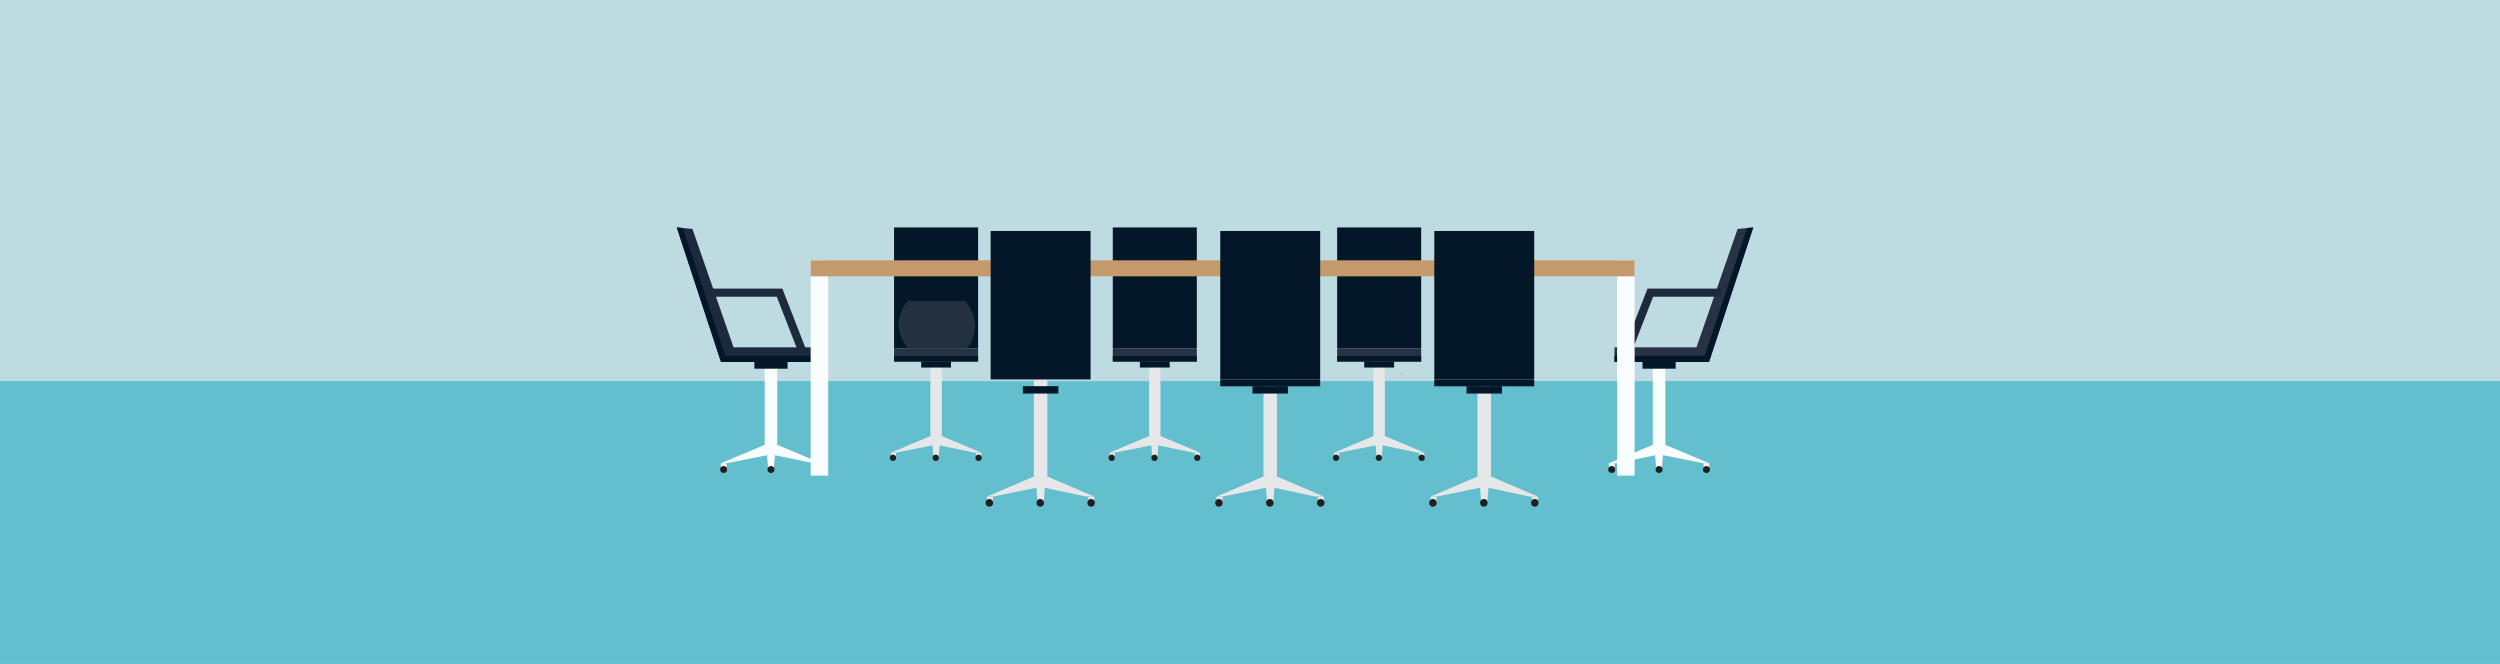 <?xml version="1.0" encoding="utf-8"?>
<!-- Generator: Adobe Illustrator 17.0.0, SVG Export Plug-In . SVG Version: 6.00 Build 0)  -->
<!DOCTYPE svg PUBLIC "-//W3C//DTD SVG 1.1//EN" "http://www.w3.org/Graphics/SVG/1.1/DTD/svg11.dtd">
<svg version="1.1" id="Capa_1" xmlns="http://www.w3.org/2000/svg" xmlns:xlink="http://www.w3.org/1999/xlink" x="0px" y="0px"
	 width="800px" height="212.454px" viewBox="0 409.625 800 212.454" enable-background="new 0 409.625 800 212.454"
	 xml:space="preserve">
<g id="Background">
	<rect y="409.625" fill="#63BFCE" width="800" height="212.454"/>
	<rect y="409.625" fill="#BEDBE2" width="800" height="121.954"/>
</g>
<g id="Objects">
	<g id="Design">
		<g id="business">
			<g>
				<g>
					<g>
						<rect x="297.736" y="523.51" fill="#E6E7E8" width="3.625" height="25.652"/>
						<polygon fill="#E6E7E8" points="286.723,554.46 285.12,554.46 297.736,549.162 299.967,551.812 						"/>
						<polygon fill="#E6E7E8" points="311.756,554.46 313.987,554.46 301.37,549.162 299.139,551.812 						"/>
						<rect x="297.736" y="549.162" fill="#E6E7E8" width="3.625" height="2.274"/>
						<polygon fill="#E6E7E8" points="300.351,556.099 298.763,556.099 298.08,548.422 301.018,548.422 						"/>
						<rect x="285.12" y="554.46" fill="#E6E7E8" width="1.603" height="1.639"/>
						<rect x="312.383" y="554.46" fill="#E6E7E8" width="1.603" height="1.639"/>
						<g>
							<polyline fill="#273244" points="286.102,525.323 312.996,525.323 312.996,521.089 286.102,521.089 							"/>
							<polyline fill="#041728" points="286.102,525.323 312.996,525.323 312.996,523.51 286.102,523.51 							"/>
							<polyline fill="#041728" points="286.102,521.089 312.996,521.089 312.996,482.405 286.102,482.405 							"/>
						</g>
						<rect x="294.774" y="525.289" fill="#041728" width="9.55" height="1.951"/>
						<ellipse fill="#231F20" cx="285.751" cy="556.123" rx="1.008" ry="1.017"/>
						<ellipse fill="#231F20" cx="299.446" cy="556.123" rx="1.008" ry="1.017"/>
						<ellipse fill="#231F20" cx="313.148" cy="556.123" rx="1.008" ry="1.017"/>
					</g>
					<g>
						<path fill="#22313D" d="M290.548,505.93c0,0-6.695,6.744-0.025,15.159c8.745,0,18.89,0,18.89,0s2.687-2.907,2.616-7.58
							c-0.059-3.892-3.142-7.579-3.142-7.579L290.548,505.93L290.548,505.93z"/>
					</g>
				</g>
			</g>
			<g>
				<g>
					<g>
						<rect x="367.723" y="523.51" fill="#E6E7E8" width="3.625" height="25.652"/>
						<polygon fill="#E6E7E8" points="356.71,554.46 355.107,554.46 367.723,549.162 369.955,551.812 						"/>
						<polygon fill="#E6E7E8" points="381.743,554.46 383.974,554.46 371.357,549.162 369.126,551.812 						"/>
						<rect x="367.723" y="549.162" fill="#E6E7E8" width="3.625" height="2.274"/>
						<polygon fill="#E6E7E8" points="370.338,556.099 368.751,556.099 368.067,548.422 371.005,548.422 						"/>
						<rect x="355.107" y="554.46" fill="#E6E7E8" width="1.603" height="1.639"/>
						<rect x="382.371" y="554.46" fill="#E6E7E8" width="1.603" height="1.639"/>
						<g>
							<polyline fill="#273244" points="356.09,525.323 382.983,525.323 382.983,521.089 356.09,521.089 							"/>
							<polyline fill="#041728" points="356.09,525.323 382.983,525.323 382.983,523.51 356.09,523.51 							"/>
							<polyline fill="#041728" points="356.09,521.089 382.983,521.089 382.983,482.405 356.09,482.405 							"/>
						</g>
						<rect x="364.761" y="525.289" fill="#041728" width="9.55" height="1.951"/>
						<ellipse fill="#231F20" cx="355.739" cy="556.123" rx="1.007" ry="1.017"/>
						<ellipse fill="#231F20" cx="369.433" cy="556.123" rx="1.007" ry="1.017"/>
						<ellipse fill="#231F20" cx="383.135" cy="556.123" rx="1.007" ry="1.017"/>
					</g>
				</g>
			</g>
			<g>
				<g>
					<g>
						<rect x="439.52" y="523.51" fill="#E6E7E8" width="3.625" height="25.652"/>
						<polygon fill="#E6E7E8" points="428.506,554.46 426.903,554.46 439.52,549.162 441.751,551.812 						"/>
						<polygon fill="#E6E7E8" points="453.539,554.46 455.771,554.46 443.154,549.162 440.923,551.812 						"/>
						<rect x="439.52" y="549.162" fill="#E6E7E8" width="3.625" height="2.274"/>
						<polygon fill="#E6E7E8" points="442.135,556.099 440.547,556.099 439.863,548.422 442.802,548.422 						"/>
						<rect x="426.903" y="554.46" fill="#E6E7E8" width="1.603" height="1.639"/>
						<rect x="454.167" y="554.46" fill="#E6E7E8" width="1.603" height="1.639"/>
						<g>
							<polyline fill="#273244" points="427.886,525.323 454.779,525.323 454.779,521.089 427.886,521.089 							"/>
							<polyline fill="#041728" points="427.886,525.323 454.779,525.323 454.779,523.51 427.886,523.51 							"/>
							<polyline fill="#041728" points="427.886,521.089 454.779,521.089 454.779,482.405 427.886,482.405 							"/>
						</g>
						<rect x="436.557" y="525.289" fill="#041728" width="9.55" height="1.951"/>
						<ellipse fill="#231F20" cx="427.535" cy="556.123" rx="1.007" ry="1.017"/>
						<ellipse fill="#231F20" cx="441.229" cy="556.123" rx="1.007" ry="1.017"/>
						<ellipse fill="#231F20" cx="454.932" cy="556.123" rx="1.008" ry="1.017"/>
					</g>
				</g>
			</g>
			<g>
				<g>
					<rect x="244.695" y="523.457" fill="#F9FDFF" width="4.031" height="28.526"/>
					<polygon fill="#F9FDFF" points="232.448,557.873 230.664,557.873 244.695,551.982 247.175,554.929 					"/>
					<polygon fill="#F9FDFF" points="260.285,557.873 262.765,557.873 248.736,551.982 246.255,554.929 					"/>
					<rect x="244.695" y="551.982" fill="#F9FDFF" width="4.031" height="2.529"/>
					<polygon fill="#F9FDFF" points="247.602,559.696 245.837,559.696 245.076,551.159 248.344,551.159 					"/>
					<rect x="230.664" y="557.873" fill="#F9FDFF" width="1.784" height="1.822"/>
					<rect x="260.982" y="557.873" fill="#F9FDFF" width="1.783" height="1.822"/>
					<g>
						<polygon fill="#1D2A3D" points="216.563,482.405 230.724,525.472 260.982,525.472 260.982,520.763 234.735,520.763 
							221.578,482.884 						"/>
						<polygon fill="#041728" points="232.12,523.457 218.534,482.593 216.563,482.405 230.724,525.472 260.982,525.472 
							260.982,523.457 						"/>
					</g>
					<rect x="241.4" y="525.435" fill="#041728" width="10.619" height="2.17"/>
					<circle fill="#231F20" cx="231.556" cy="559.873" r="1.115"/>
					<circle fill="#231F20" cx="246.711" cy="559.873" r="1.115"/>
					<circle fill="#231F20" cx="261.874" cy="559.873" r="1.115"/>
				</g>
				<polygon fill="#1D2A3D" points="255.644,522.767 248.562,504.583 226.996,504.583 226.996,501.972 250.347,501.972 
					258.077,521.819 				"/>
			</g>
			<g>
				<g>
					<rect x="528.887" y="523.457" fill="#F9FDFF" width="4.031" height="28.526"/>
					<polygon fill="#F9FDFF" points="545.165,557.873 546.948,557.873 532.917,551.982 530.437,554.929 					"/>
					<polygon fill="#F9FDFF" points="517.327,557.873 514.846,557.873 528.877,551.982 531.357,554.929 					"/>
					<rect x="528.887" y="551.982" fill="#F9FDFF" width="4.031" height="2.529"/>
					<polygon fill="#F9FDFF" points="530.01,559.696 531.775,559.696 532.535,551.159 529.267,551.159 					"/>
					<rect x="545.165" y="557.873" fill="#F9FDFF" width="1.783" height="1.822"/>
					<rect x="514.846" y="557.873" fill="#F9FDFF" width="1.783" height="1.822"/>
					<g>
						<polygon fill="#273244" points="561.048,482.405 546.888,525.472 516.629,525.472 516.629,520.763 542.876,520.763 
							556.034,482.884 						"/>
						<polygon fill="#041728" points="545.492,523.457 559.078,482.593 561.048,482.405 546.888,525.472 516.629,525.472 
							516.629,523.457 						"/>
					</g>
					<rect x="525.592" y="525.435" fill="#041728" width="10.62" height="2.17"/>
					<circle fill="#231F20" cx="546.056" cy="559.873" r="1.115"/>
					<circle fill="#231F20" cx="530.901" cy="559.873" r="1.115"/>
					<circle fill="#231F20" cx="515.738" cy="559.873" r="1.115"/>
				</g>
				<polygon fill="#1D2A3D" points="521.914,522.767 528.996,504.583 550.818,504.583 550.818,501.972 527.21,501.972 
					519.48,521.819 				"/>
			</g>
			<g>
				<rect x="259.412" y="492.932" fill="#F9FDFF" width="5.606" height="68.89"/>
				<rect x="517.47" y="492.932" fill="#F9FDFF" width="5.606" height="68.89"/>
				<rect x="259.412" y="492.932" fill="#C4996C" width="263.665" height="5.124"/>
			</g>
			<g>
				<g>
					<g>
						<g>
							<rect x="330.842" y="531.046" fill="#E6E7E8" width="4.31" height="31.065"/>
							<polygon fill="#E6E7E8" points="317.747,568.526 315.841,568.526 330.842,562.111 333.495,565.319 							"/>
							<polygon fill="#E6E7E8" points="347.511,568.526 350.164,568.526 335.162,562.111 332.51,565.319 							"/>
							<rect x="330.842" y="562.111" fill="#E6E7E8" width="4.31" height="2.754"/>
							<polygon fill="#E6E7E8" points="333.951,570.511 332.063,570.511 331.25,561.214 334.744,561.214 							"/>
							<rect x="315.841" y="568.526" fill="#E6E7E8" width="1.906" height="1.985"/>
							<rect x="348.257" y="568.526" fill="#E6E7E8" width="1.906" height="1.985"/>
							<g>
								<polyline fill="#041728" points="317.009,531.046 348.986,531.046 348.986,483.54 317.009,483.54 								"/>
							</g>
							<rect x="327.32" y="533.2" fill="#041728" width="11.355" height="2.363"/>
							<ellipse fill="#231F20" cx="316.592" cy="570.539" rx="1.198" ry="1.231"/>
							<ellipse fill="#231F20" cx="332.874" cy="570.539" rx="1.198" ry="1.231"/>
							<ellipse fill="#231F20" cx="349.167" cy="570.539" rx="1.198" ry="1.231"/>
						</g>
					</g>
				</g>
			</g>
			<g>
				<g>
					<g>
						<g>
							<rect x="472.803" y="531.046" fill="#E6E7E8" width="4.31" height="31.065"/>
							<polygon fill="#E6E7E8" points="459.708,568.526 457.802,568.526 472.803,562.111 475.456,565.319 							"/>
							<polygon fill="#E6E7E8" points="489.472,568.526 492.124,568.526 477.122,562.111 474.47,565.319 							"/>
							<rect x="472.803" y="562.111" fill="#E6E7E8" width="4.31" height="2.754"/>
							<polygon fill="#E6E7E8" points="475.912,570.511 474.025,570.511 473.211,561.214 476.706,561.214 							"/>
							<rect x="457.802" y="568.526" fill="#E6E7E8" width="1.906" height="1.985"/>
							<rect x="490.218" y="568.526" fill="#E6E7E8" width="1.906" height="1.985"/>
							<g>
								<polyline fill="#041728" points="458.97,533.241 490.947,533.241 490.947,531.046 458.97,531.046 								"/>
								<polyline fill="#041728" points="458.97,531.046 490.947,531.046 490.947,483.54 458.97,483.54 								"/>
							</g>
							<rect x="469.281" y="533.2" fill="#041728" width="11.354" height="2.363"/>
							<ellipse fill="#231F20" cx="458.552" cy="570.539" rx="1.198" ry="1.231"/>
							<ellipse fill="#231F20" cx="474.835" cy="570.539" rx="1.198" ry="1.231"/>
							<ellipse fill="#231F20" cx="491.127" cy="570.539" rx="1.198" ry="1.231"/>
						</g>
					</g>
				</g>
			</g>
			<g>
				<g>
					<g>
						<g>
							<rect x="404.314" y="531.046" fill="#E6E7E8" width="4.31" height="31.065"/>
							<polygon fill="#E6E7E8" points="391.219,568.526 389.313,568.526 404.314,562.111 406.967,565.319 							"/>
							<polygon fill="#E6E7E8" points="420.983,568.526 423.635,568.526 408.634,562.111 405.981,565.319 							"/>
							<rect x="404.314" y="562.111" fill="#E6E7E8" width="4.31" height="2.754"/>
							<polygon fill="#E6E7E8" points="407.423,570.511 405.536,570.511 404.722,561.214 408.217,561.214 							"/>
							<rect x="389.313" y="568.526" fill="#E6E7E8" width="1.906" height="1.985"/>
							<rect x="421.729" y="568.526" fill="#E6E7E8" width="1.906" height="1.985"/>
							<g>
								<polyline fill="#041728" points="390.481,533.241 422.457,533.241 422.457,531.046 390.481,531.046 								"/>
								<polyline fill="#041728" points="390.481,531.046 422.457,531.046 422.457,483.54 390.481,483.54 								"/>
							</g>
							<rect x="400.791" y="533.2" fill="#041728" width="11.355" height="2.363"/>
							<ellipse fill="#231F20" cx="390.064" cy="570.539" rx="1.199" ry="1.231"/>
							<ellipse fill="#231F20" cx="406.346" cy="570.539" rx="1.198" ry="1.231"/>
							<ellipse fill="#231F20" cx="422.639" cy="570.539" rx="1.199" ry="1.231"/>
						</g>
					</g>
				</g>
			</g>
		</g>
	</g>
	<g>
		<g>
			<path fill="#F9B49B" d="M448.252,529.24c0.372,0,1.076-0.566,0.394-0.566C448.273,528.674,447.57,529.24,448.252,529.24
				L448.252,529.24z"/>
		</g>
	</g>
	<g>
		<g>
			<path fill="#F9B49B" d="M448.251,529.237c0.369,0,1.077-0.56,0.396-0.56C448.277,528.677,447.569,529.237,448.251,529.237
				L448.251,529.237z"/>
		</g>
	</g>
</g>
</svg>
